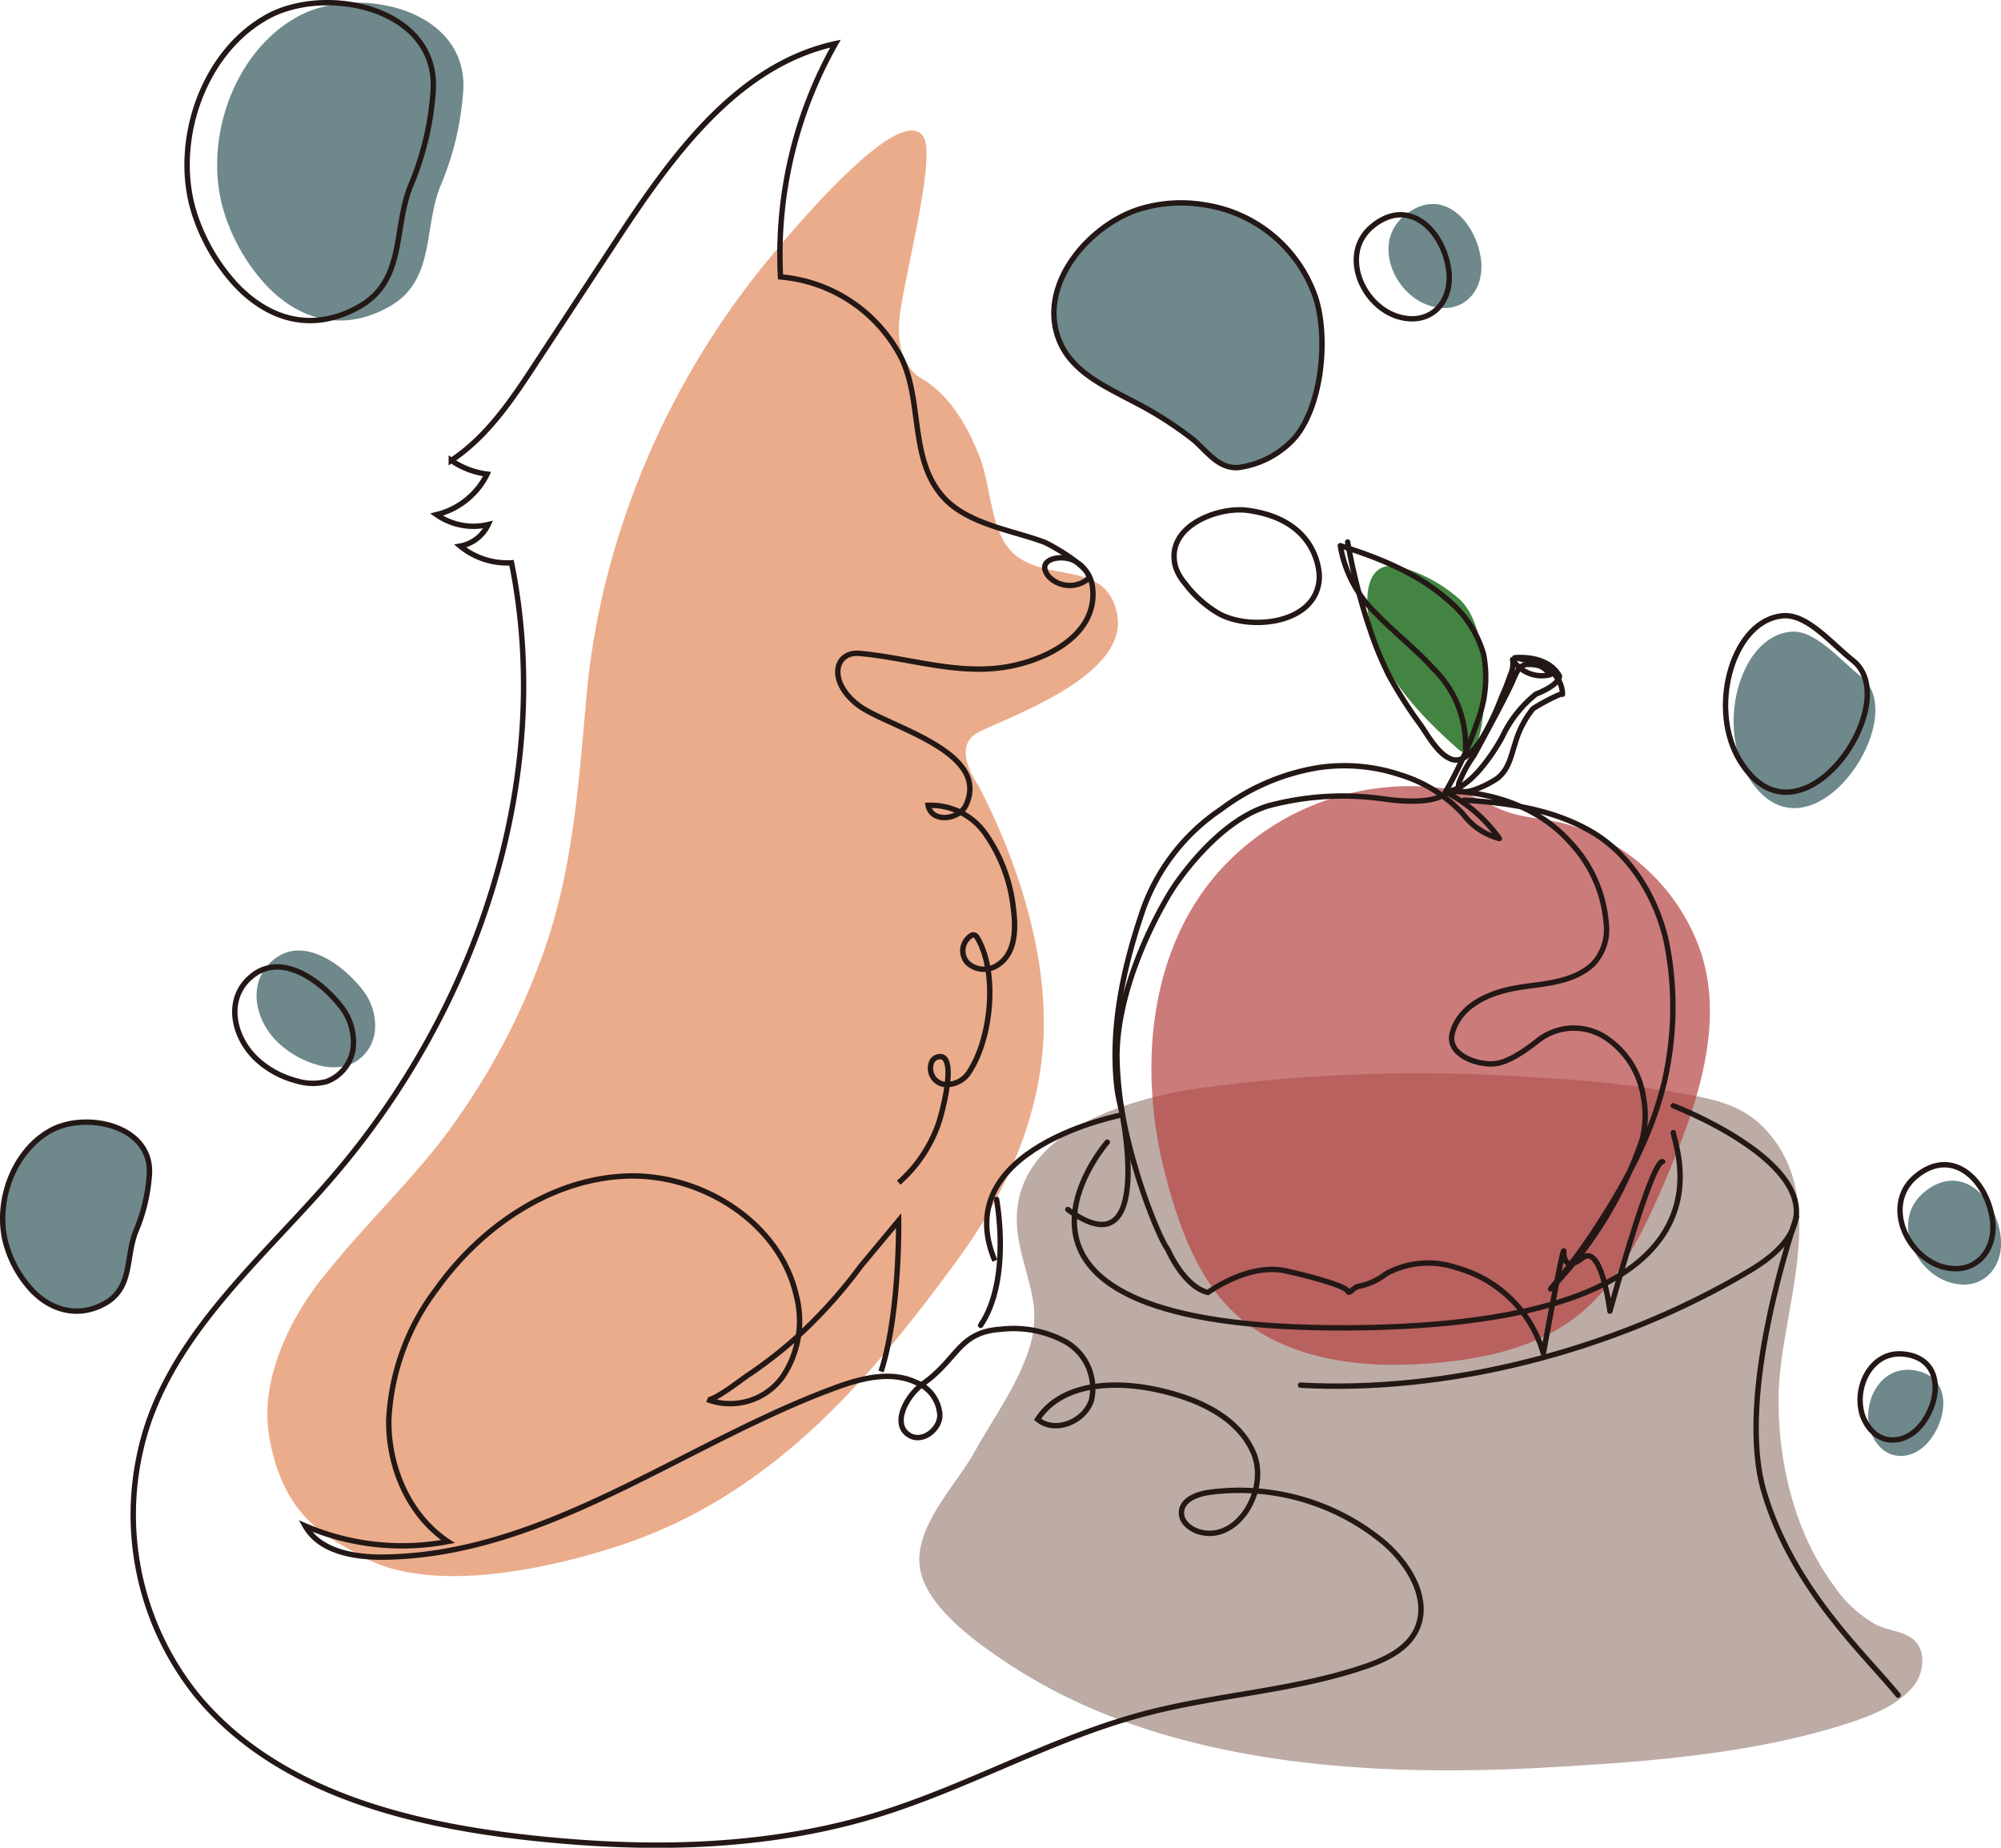 <svg xmlns="http://www.w3.org/2000/svg" viewBox="0 0 185.69 171.48"><defs><style>.cls-1{fill:#e3895a;opacity:0.7;}.cls-2{fill:#448442;}.cls-3,.cls-7{fill:none;stroke:#231815;stroke-width:0.5px;}.cls-3{stroke-linecap:round;stroke-linejoin:round;}.cls-4{fill:#6e888c;}.cls-5{fill:#a0867d;}.cls-5,.cls-6{opacity:0.69;}.cls-6{fill:#b54040;}.cls-7{stroke-miterlimit:10;}</style></defs><g id="레이어_2" data-name="레이어 2"><g id="color"><path class="cls-1" d="M40.76,106.1c-3.34,4.23-7.26,8-10.59,12.19-.19.23-6.54,7.56-5.16,15.2s5.75,9.32,8.45,10.88c6.4,3.7,17.45,1.22,24-.92,14-4.59,23.17-15.22,31.57-26.78,4.48-6.16,7.68-13.47,7.83-21.17s-2.6-15.92-6.06-22.59c0,0-2.56-3.5-.14-4.87s14.2-5.19,13-11.09c-1.06-5.17-6.81-2.68-9.84-5.82-1.91-2-1.88-6.09-2.89-8.67-1.13-2.88-2.8-5.9-5.6-7.44,0,0-2.52-1.4-1.78-6.14s3.28-14.4,2.14-16.19c-2.2-3.44-12.85,9.57-14.12,11.08A76,76,0,0,0,56.7,52.13a70.39,70.39,0,0,0-2.26,12.31c-.76,8.39-1.25,16.47-4.19,24.46a64.2,64.2,0,0,1-8.15,15.4C41.67,104.91,41.22,105.51,40.76,106.1Z"/><path class="cls-2" d="M136.3,69.88a.89.89,0,0,1-.33,0,1.64,1.64,0,0,1-.75-.44c-3.83-3.39-8.17-8-8.33-13.42-.06-2,.57-3.89,2.88-3.44a13.83,13.83,0,0,1,5.74,3.09c1.66,1.63,2.06,4.64,2.24,6.86C137.83,63.55,137.8,69.34,136.3,69.88Z"/><path class="cls-3" d="M135.38,72.67a12.16,12.16,0,0,1,1.41-2.58c.62-1.14,1.24-2.29,1.85-3.44s1.05-2,1.56-3.05c.41-.8.62-2,1.69-1.94a3.57,3.57,0,0,1,1.7.42A2.77,2.77,0,0,1,145,64.43c0-.23-2.61,1.18-2.78,1.39A9.15,9.15,0,0,0,140.6,69c-.4,1.21-.56,2.28-1.54,3.15-.48.42-3.86,2.26-3.71.72Z"/><path class="cls-3" d="M92.48,111.31S93.89,118.73,91,123"/><path class="cls-4" d="M2.94,119.72a10.5,10.5,0,0,1-2.3-4c-1.22-3.86.48-8.88,4.13-10.84,3.22-1.72,9.27-.46,9.1,4a16.39,16.39,0,0,1-1.29,5.45c-.92,2.37-.27,5.18-2.82,6.62S4.66,121.55,2.94,119.72Z"/><path class="cls-4" d="M24.65,26.42a17.84,17.84,0,0,1-3.86-6.74c-2-6.48.81-14.9,6.93-18.19C33.11-1.4,43.27.72,43,8.22a27.28,27.28,0,0,1-2.17,9.14c-1.54,4-.45,8.69-4.72,11.11C31.56,31,27.53,29.49,24.65,26.42Z"/><path class="cls-4" d="M25.94,96.88c-2.32-2.07-3.16-5.87-.39-7.94s6.39.71,8.1,2.93a5.31,5.31,0,0,1,1.13,3.9,3.81,3.81,0,0,1-2.47,3.09,5,5,0,0,1-2.73,0A8.84,8.84,0,0,1,25.94,96.88Z"/><path class="cls-4" d="M111.7,19a13.09,13.09,0,0,0-6,.42c-4.63,1.47-9.45,7-7.42,12.14,1.16,2.94,4.23,4.28,6.83,5.67a34.55,34.55,0,0,1,5.56,3.52c1.3,1.07,2.31,2.71,4.17,2.65a8.54,8.54,0,0,0,5.39-2.86c2.47-3.06,3-9.11,1.91-12.76A12.9,12.9,0,0,0,111.7,19Z"/><path class="cls-4" d="M131.41,27.76c-2.51-1.68-3.72-5.58-1.07-7.76,3.37-2.78,6.51.36,7.07,3.91.47,3.05-1.65,5.44-4.76,4.45A5.26,5.26,0,0,1,131.41,27.76Z"/><path class="cls-4" d="M173.45,132.3c-.48-2.44,1.1-5.42,3.91-5.16,3.59.33,3.58,4,1.82,6.39-1.51,2.06-4.14,2.23-5.37-.16A4.09,4.09,0,0,1,173.45,132.3Z"/><path class="cls-4" d="M162.22,72.09c-.09-.15-.18-.3-.26-.46-2.57-4.85-.32-12.57,4.19-13,2.27-.24,4.58,2.61,6.55,4.16C177.61,66.62,167.78,81.11,162.22,72.09Z"/><path class="cls-4" d="M179.63,118.39c-2.51-1.68-3.72-5.57-1.07-7.75,3.37-2.78,6.51.36,7.07,3.91.47,3-1.65,5.43-4.76,4.44A4.9,4.9,0,0,1,179.63,118.39Z"/><path class="cls-5" d="M95.78,120.26c-.3-1.61-.89-3.2-1.24-5.15-1.69-9.26,8.67-12.78,15.92-14A150.14,150.14,0,0,1,142.59,100a109.19,109.19,0,0,1,13.27,1.44c3.08.56,5.72,1,7.95,3.35,6.16,6.59,1.45,16.75,1.25,24.47-.15,6.15,1.41,12.92,5.14,17.92a11.49,11.49,0,0,0,3.92,3.61c1.56.76,3.7.56,4.2,2.65a3.79,3.79,0,0,1-1,3.33c-1.8,2-5.22,3-7.72,3.74-8.19,2.32-16.92,3-25.38,3.48-16.78,1-36.11,0-50.61-9.56-2.86-1.89-7.87-5.38-8.27-9.13s3.44-7.56,5.08-10.53,3.88-6,5-9.37A9.45,9.45,0,0,0,95.78,120.26Z"/><path class="cls-6" d="M112.88,120c-2.49-3.26-3.85-7.48-4.83-11.35-2.38-9.39-1.52-20.56,5.27-28a23.85,23.85,0,0,1,21.33-7.39c2.13.38,3.9,1.81,6,2.32,1.78.44,3.61.51,5.36,1.1a18.69,18.69,0,0,1,11.89,11.87c2.06,6.51-.35,13.78-2.87,19.82-2,4.79-4.47,10.48-8.67,13.76-4.37,3.43-10.46,4.33-15.85,4.51-4.84.16-10.12-.62-14.21-3.39A14.52,14.52,0,0,1,112.88,120Z"/></g><g id="drawing"><path class="cls-7" d="M83.4,109.76a13,13,0,0,0,3.69-5.49c.3-.86,1.66-5.87.29-6.2a.87.87,0,0,0-.87.39,1.51,1.51,0,0,0,1.06,2.17A2.47,2.47,0,0,0,90,99.39c2-3.12,2.6-9.16.69-12.37-.06-.09-.12-.19-.22-.22a.36.36,0,0,0-.3,0,1.66,1.66,0,0,0-.41,2.53,2.24,2.24,0,0,0,2.74.28c1.83-1.09,1.77-3.57,1.53-5.39a14.82,14.82,0,0,0-2.51-6.74,6.2,6.2,0,0,0-5.39-2.74c.33,1.69,2.9,1.32,3.5,0,2.4-5.06-7.46-7.34-10-9.31-2.85-2.2-2.19-5,.15-4.79,4.23.38,8.47,1.82,12.75,1.37,3.91-.4,9.51-2.84,8.84-7.63A3.25,3.25,0,0,0,99.61,52c-1.2-.57-3.54-.1-2.32,1.47a2.69,2.69,0,0,0,3.6.32c.93-.81-3.48-3.3-4-3.48-3-1.11-7-1.66-9.27-4.08-3.24-3.48-2-8.83-3.92-12.9A13.92,13.92,0,0,0,72.43,25.7a39.73,39.73,0,0,1,5.1-21.65c-9.18,2-15.24,10.52-20.4,18.38L49.76,33.66c-2.21,3.38-4.51,6.84-7.88,9.07A7.54,7.54,0,0,0,45.2,44a7.08,7.08,0,0,1-4.69,3.76,5.94,5.94,0,0,0,4.79.92,3.59,3.59,0,0,1-2.59,2,6.87,6.87,0,0,0,4.76,1.55c4.06,20.12-3.25,41.54-16.66,57.08-6.2,7.19-13.86,13.64-17,22.59a26.76,26.76,0,0,0,4.51,25.5c7.21,8.7,19.11,11.82,30.33,13.1,10.86,1.23,22,1.16,32.5-2,8.57-2.59,16.45-7.19,25.11-9.47,6.74-1.77,13.82-2.11,20.41-4.36,1.86-.64,3.81-1.55,4.71-3.29,1.47-2.86-.63-6.3-3.1-8.35a21,21,0,0,0-16.08-4.53c-1.12.16-2.48.67-2.56,1.8-.07.91.8,1.63,1.68,1.87,3.56,1,6.45-3.95,5-7.34s-5.29-5.06-8.89-5.84c-4-.88-8.92-.69-11.14,2.73,1.6,1.36,4.38.21,5-1.79a5,5,0,0,0-2.33-5.37,10.11,10.11,0,0,0-6.06-1.2c-3.91.24-4,2.73-7.17,5-1.64,1.16-3.05,3.86-1.31,4.86,1.16.67,2.73-.49,2.8-1.82A3.48,3.48,0,0,0,85,128.29c-2.36-1.11-5.15-.37-7.6.54-14.12,5.23-26.92,15.6-42,15.68-2.68,0-5.77-.57-7.08-2.9a22.77,22.77,0,0,0,13.24,1.45c-3.64-2.43-5.55-6.95-5.48-11.33a21.83,21.83,0,0,1,4.45-12.13C44.62,113.89,51,109.47,58,109.15s14.36,4.25,15.9,11.1a9.31,9.31,0,0,1-1.26,7.5,6,6,0,0,1-7,2.13c.52.24,3.35-2,3.85-2.31a41.29,41.29,0,0,0,4-3.07,45.38,45.38,0,0,0,6.39-7l3.51-4.22s.14,8.57-1.63,14"/><path class="cls-3" d="M99.09,112.25c8,5.87,5.06-8.79,5.06-8.79-.17-.85-.4-1.67-.5-2.55-.63-5.57.61-11.18,2.4-16.43a18.78,18.78,0,0,1,7.24-9.36,20.47,20.47,0,0,1,8.93-3.86,16.36,16.36,0,0,1,7.73.65,13.17,13.17,0,0,1,5.85,3.67,6.08,6.08,0,0,0,3.34,2.24,13.87,13.87,0,0,0-5-4.33,36.7,36.7,0,0,0,3-6.63,11.39,11.39,0,0,0,.53-6.16,10.15,10.15,0,0,0-3.29-5c-2.81-2.5-6.41-3.93-10-5.06A11.3,11.3,0,0,0,127.76,57c1.69,1.77,3.66,3.27,5.29,5.09A9.94,9.94,0,0,1,136,69.48"/><path class="cls-3" d="M125.06,50.3a54.56,54.56,0,0,0,2.09,8.16,32,32,0,0,0,1.73,4.2,41,41,0,0,0,3,4.69c.68,1,1.66,2.75,2.88,3.13,1.05.33,2.05-.91,2.57-1.65a23.65,23.65,0,0,0,2-4.09,22.53,22.53,0,0,0,.83-2.11,2.46,2.46,0,0,0,.21-1.43,3.15,3.15,0,0,0,3.49,1.41s-.55-1.1-3.29-1.57c0,0,3-.35,4.14,1.69,0,0,.15.75-2.18,1.69a11.17,11.17,0,0,0-3.14,4s-2.23,4.23-4.65,4.94l-.37.08s6.92-.27,11.35,4.74a12.31,12.31,0,0,1,3.33,7.48,4.66,4.66,0,0,1-1.27,3.86c-1.85,1.68-4.47,1.75-6.81,2.12s-5.22,1.4-6.11,3.93a3.39,3.39,0,0,0-.14.57c-.22,1.84,2.41,2.68,3.85,2.59s3.08-1.33,4.25-2.24a5.38,5.38,0,0,1,6.07-.27,8,8,0,0,1,3.59,5.45,9.12,9.12,0,0,1-.08,4.06,37.22,37.22,0,0,1-8.51,13.89,53.94,53.94,0,0,0,4.79-6.53c2.83-4.42,5.31-9.35,6.14-14.58a30.61,30.61,0,0,0-.21-11.25c-.92-3.94-3.23-7.87-6.8-10s-7.89-2.77-11.94-3"/><path class="cls-3" d="M133.84,73.83s-1.17.94-5.61.29a26.73,26.73,0,0,0-10.59.68c-5,1.56-8.88,7.77-8.88,7.77s-5.11,7.9-5.11,15.52a34.87,34.87,0,0,0,1.06,7.86c1.23,5.08,3.15,9.42,3.66,10,0,0,1.47,3.46,3.73,4,0,0,3.76-2.79,7.25-2s5.54,1.5,5.71,1.87.54-.43,1.12-.46a6.19,6.19,0,0,0,2.48-1.17,8.17,8.17,0,0,1,6.56-.52,11.53,11.53,0,0,1,8,7.93s2-11,1.9-9.34c0,0-.06,1.9,1.72.49s2.56,4.93,2.56,4.93,3.85-14,4.89-13.87"/><path class="cls-3" d="M2.94,119.72a10.5,10.5,0,0,1-2.3-4c-1.22-3.86.48-8.88,4.13-10.84,3.22-1.72,9.27-.46,9.1,4a16.39,16.39,0,0,1-1.29,5.45c-.92,2.37-.27,5.18-2.82,6.62S4.66,121.55,2.94,119.72Z"/><path class="cls-3" d="M21.88,26.42A17.81,17.81,0,0,1,18,19.68c-2-6.48.8-14.9,6.93-18.19C30.35-1.4,40.51.72,40.21,8.22a27.27,27.27,0,0,1-2.16,9.14c-1.54,4-.45,8.69-4.73,11.11C28.8,31,24.77,29.49,21.88,26.42Z"/><path class="cls-3" d="M23.93,98.4c-2.33-2.08-3.17-5.88-.39-7.94s6.38.71,8.09,2.93a5.31,5.31,0,0,1,1.14,3.9,3.84,3.84,0,0,1-2.48,3.09,5,5,0,0,1-2.73-.06A8.61,8.61,0,0,1,23.93,98.4Z"/><path class="cls-3" d="M111.7,19a13.09,13.09,0,0,0-6,.42c-4.63,1.47-9.45,7-7.42,12.14,1.16,2.94,4.23,4.28,6.83,5.67a34.55,34.55,0,0,1,5.56,3.52c1.3,1.07,2.31,2.71,4.17,2.65a8.54,8.54,0,0,0,5.39-2.86c2.47-3.06,3-9.11,1.91-12.76A12.9,12.9,0,0,0,111.7,19Z"/><path class="cls-3" d="M128.43,28.76c-2.51-1.68-3.72-5.58-1.08-7.76,3.38-2.78,6.52.36,7.07,3.91.48,3.05-1.64,5.44-4.76,4.45A5.19,5.19,0,0,1,128.43,28.76Z"/><path class="cls-3" d="M172.7,130.82c-.48-2.44,1.1-5.42,3.91-5.16,3.59.34,3.58,4,1.82,6.39-1.51,2.06-4.14,2.23-5.36-.16A3.57,3.57,0,0,1,172.7,130.82Z"/><path class="cls-3" d="M161.47,70.61c-.09-.15-.18-.3-.26-.46-2.57-4.85-.32-12.57,4.19-13,2.28-.24,4.58,2.6,6.55,4.15C176.86,65.14,167,79.63,161.47,70.61Z"/><path class="cls-3" d="M178.88,116.91c-2.51-1.67-3.72-5.57-1.07-7.75,3.38-2.78,6.52.36,7.07,3.91.47,3-1.65,5.43-4.76,4.45A4.93,4.93,0,0,1,178.88,116.91Z"/><path class="cls-3" d="M109.11,52.67C108,48.88,113,47,115.74,47.36c6.86.9,6.69,6.2,6.69,6.23-.14,4.31-6.37,5-9.33,3.35a10.72,10.72,0,0,1-3.18-2.86,4.45,4.45,0,0,1-.8-1.38Z"/><path class="cls-7" d="M104.15,103.46S87.92,106.52,92.32,117"/><path class="cls-3" d="M102.75,106s-15.23,17.41,22.31,17.23,30.35-16.7,30.22-18.12"/><path class="cls-3" d="M155.28,102.62s19.93,7.63,7.15,15.27S134,129.3,120.69,128.55"/><path class="cls-3" d="M166.71,112.92c-.2.73-5.71,16.51-3,25.57s9.41,15.1,12.43,18.83"/></g></g></svg>